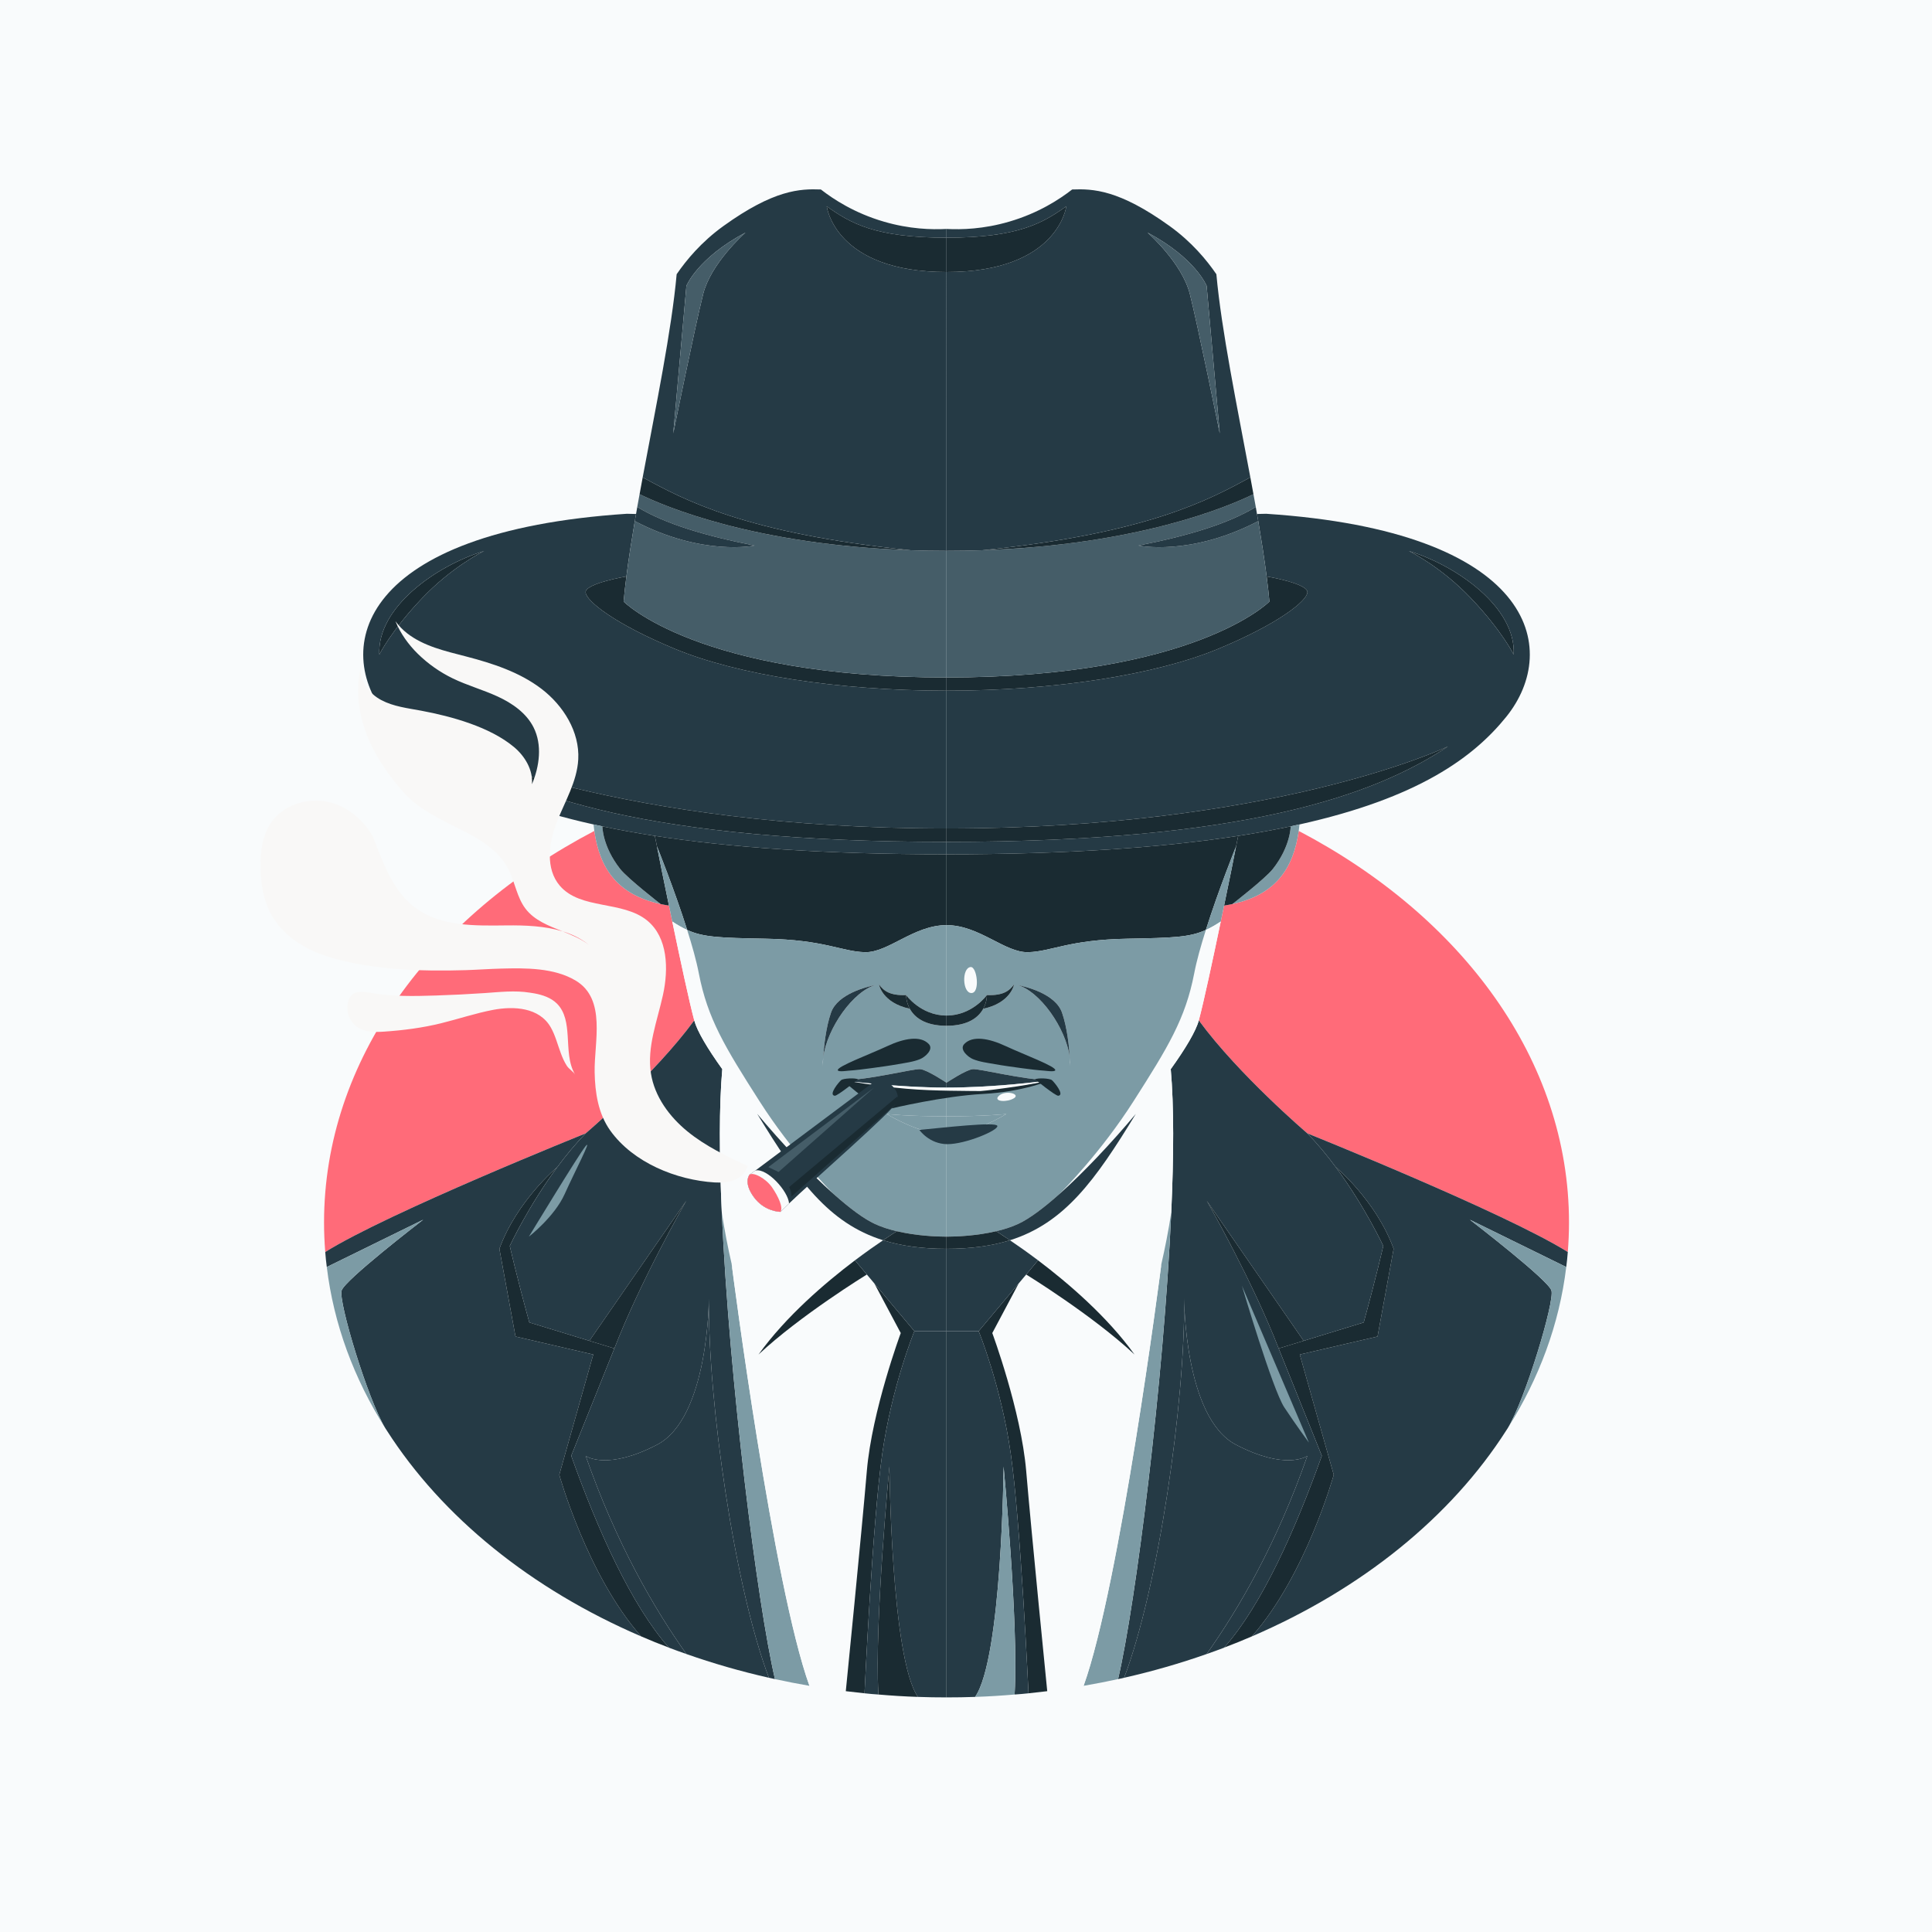 <?xml version="1.0" encoding="utf-8"?>
<!-- Generator: Adobe Illustrator 27.5.0, SVG Export Plug-In . SVG Version: 6.00 Build 0)  -->
<svg version="1.1" xmlns="http://www.w3.org/2000/svg" xmlns:xlink="http://www.w3.org/1999/xlink" x="0px" y="0px"
	 viewBox="0 0 512 512" style="enable-background:new 0 0 512 512;" xml:space="preserve">
<g id="BACKGROUND">
	<rect style="fill:#F9FBFC;" width="512" height="512"/>
</g>
<g id="OBJECTS">
	<g>
		<g>
			<g>
				<g id="XMLID_7_">
					<g>
						<path style="fill:#FF6B79;" d="M415.8,323.984c0,2.62-0.112,5.222-0.318,7.804h-0.019
							c-16.582-10.387-68.986-31.423-68.986-31.423s-18.192-15.497-28.785-29.945c1.329-4.941,3.668-15.89,5.82-26.202
							c0.299-1.422,0.599-2.845,0.88-4.23c0.767-0.112,1.497-0.262,2.208-0.412c11.379-2.452,16.133-9.32,17.574-19.371
							C387.446,242.889,415.8,280.919,415.8,323.984z"/>
						<path style="fill:#253A45;" d="M389.523,323.235c1.216,0.936,20.699,15.946,21.616,18.753
							c0.936,2.807-6.944,28.916-11.566,36.477c-0.131,0.225-0.281,0.449-0.412,0.636c-14.692,22.983-38.311,42.054-67.395,54.556
							c14.299-16.17,21.691-42.821,21.691-42.821l-9.002-31.873l20.606-4.773l4.267-23.245
							c-4.641-12.783-15.347-21.654-15.347-21.654c-2.264-3.069-4.791-6.12-7.505-8.927c0,0,52.404,21.036,68.986,31.423h0.019
							c-0.094,1.348-0.243,2.658-0.412,3.986L389.523,323.235z"/>
						<path style="fill:#7C9BA5;" d="M389.523,323.235l25.547,12.539c-1.834,15.178-7.206,29.571-15.497,42.69
							c4.623-7.561,12.502-33.669,11.566-36.477C410.223,339.181,390.74,324.171,389.523,323.235z"/>
						<path style="fill:#1A2B32;" d="M373.353,146.017c12.764,3.893,28.429,14.973,27.793,27.456c0,0-3.107-6.326-11.36-14.973
							C382.055,150.397,374.289,146.485,373.353,146.017z"/>
						<path style="fill:#253A45;" d="M383.74,197.803c-1.385,0.655-46.508,21.748-132.899,21.748v-36.514
							c28.785,0,55.417-4.211,72.018-11.098c15.871-6.588,23.488-12.652,23.619-14.973c0.131-2.339-10.631-4.174-10.631-4.174
							l-0.168,0.019c-0.58-4.604-1.366-9.564-2.227-14.71c-0.112-0.618-0.225-1.254-0.337-1.89l2.433-0.056
							c70.951,4.679,78.306,35.653,63.596,53.845c-8.684,10.743-23.301,21.486-54.762,28.485c-0.767,0.168-1.553,0.337-2.339,0.505
							c-4.323,0.917-8.946,1.759-13.906,2.527c-19.857,3.069-45.067,4.885-77.295,4.885v-3.294
							C329.39,223.107,363.995,210.979,383.74,197.803z M401.145,173.473c0.636-12.483-15.029-23.563-27.793-27.456
							c-0.037-0.019-0.056-0.019-0.094-0.037c0,0,0.037,0.019,0.094,0.037c0.936,0.468,8.703,4.379,16.432,12.483
							C398.039,167.147,401.145,173.473,401.145,173.473z"/>
						<path style="fill:#1A2B32;" d="M361.375,350.466h0.019c3.331-12.072,5.184-20.288,5.184-20.288s-4.847-10.425-12.596-20.887
							c0,0,10.705,8.871,15.347,21.654l-4.267,23.245l-20.606,4.773l9.002,31.873c0,0-7.393,26.651-21.691,42.821
							c-2.414,1.048-4.866,2.04-7.355,2.976c9.994-11.285,18.884-31.236,25.884-50.832c-0.131-0.318-11.435-28.448-11.435-28.448
							l6.625-2.021L361.375,350.466z"/>
						<path style="fill:#253A45;" d="M346.458,385.839c-0.356,0.243-5.914,3.781-18.884-2.957
							c-13.756-7.149-13.756-38.76-13.756-38.76c0.262,27.456-6.812,76.528-15.908,100.503c-0.524,0.131-1.067,0.243-1.609,0.356
							c4.698-20.1,12.109-79.055,14.093-123.691c0.674-14.916,0.73-28.223-0.131-37.955c3.912-5.446,6.682-10.106,7.43-12.914
							c10.593,14.448,28.785,29.945,28.785,29.945c2.714,2.807,5.24,5.858,7.505,8.927c7.748,10.462,12.596,20.887,12.596,20.887
							s-1.853,8.216-5.184,20.288h-0.019l-15.889,4.866l-25.678-37.113c0.711,1.254,12.184,21.429,19.052,39.134
							c0,0,11.304,28.13,11.435,28.448c-7,19.595-15.89,39.546-25.884,50.832l-0.019,0.019c-1.516,0.58-3.069,1.142-4.623,1.684
							C328.286,426.34,338.355,409.065,346.458,385.839z"/>
						<path style="fill:#1A2B32;" d="M250.84,219.551c86.391,0,131.515-21.092,132.899-21.748
							c-19.745,13.176-54.35,25.303-132.899,25.303V219.551z"/>
						<path style="fill:#1A2B32;" d="M335.847,152.792c0,0,10.762,1.834,10.631,4.174c-0.131,2.321-7.748,8.385-23.619,14.973
							c-16.601,6.887-43.233,11.098-72.018,11.098v-3.5c65.823,0,85.568-20.119,85.568-20.119c-0.187-2.115-0.431-4.323-0.73-6.607
							L335.847,152.792z"/>
						<path style="fill:#1A2B32;" d="M319.807,318.22l25.678,37.113l-6.625,2.021C331.991,339.649,320.519,319.473,319.807,318.22z"
							/>
						<path style="fill:#7C9BA5;" d="M344.175,220.206c-1.441,10.05-6.195,16.919-17.574,19.371c0,0,8.703-6.738,10.724-9.302
							c4.716-5.989,4.716-11.286,4.716-11.286c0.786-0.168,1.572-0.337,2.339-0.505C344.325,219.064,344.25,219.644,344.175,220.206
							z"/>
						<path style="fill:#253A45;" d="M327.574,382.882c12.97,6.738,18.529,3.2,18.884,2.957
							c-8.104,23.226-18.173,40.501-26.689,52.497c-7.018,2.47-14.336,4.585-21.86,6.288c9.096-23.975,16.17-73.047,15.908-100.503
							C313.818,344.122,313.818,375.733,327.574,382.882z"/>
						<path style="fill:#1A2B32;" d="M342.042,218.989c0,0,0,5.297-4.716,11.286c-2.021,2.564-10.724,9.302-10.724,9.302
							c-0.711,0.15-1.441,0.299-2.208,0.412c1.366-6.55,2.545-12.408,3.182-15.702c0.356-1.759,0.561-2.77,0.561-2.77
							C333.095,220.749,337.718,219.906,342.042,218.989z"/>
						<path style="fill:#455D68;" d="M260.385,145.811c41.212-1.404,65.149-11.585,71.793-14.842
							c0.206,1.142,0.412,2.265,0.618,3.388c-7.355,4.473-18.117,7.692-31.105,10.219c0,0,13.681,2.957,31.76-6.476
							c0.861,5.147,1.647,10.106,2.227,14.71c0.299,2.283,0.543,4.492,0.73,6.607c0,0-19.745,20.119-85.568,20.119V145.98
							C254.116,145.98,257.297,145.924,260.385,145.811z"/>
						<path style="fill:#253A45;" d="M333.114,136.21c0.112,0.636,0.225,1.273,0.337,1.89c-18.079,9.433-31.76,6.476-31.76,6.476
							c12.989-2.527,23.75-5.746,31.105-10.219C332.908,134.975,333.002,135.593,333.114,136.21z"/>
						<path style="fill:#1A2B32;" d="M331.355,126.497c0.281,1.497,0.561,2.994,0.823,4.473
							c-6.644,3.257-30.581,13.438-71.793,14.842C304.18,141.338,320.425,132.449,331.355,126.497z"/>
						<path style="fill:#253A45;" d="M304.105,61.629c0.543,0.487,9.152,8.197,11.211,16.245c2.115,8.328,7.935,36.982,7.935,36.982
							l-3.481-39.097C319.77,75.759,316.85,68.404,304.105,61.629z M322.353,72.671c1.348,14.935,5.484,34.961,9.002,53.826
							c-10.93,5.952-27.175,14.841-70.97,19.314c-3.088,0.112-6.27,0.169-9.545,0.169V72.091c29.627,0,31.742-17.424,31.742-17.424
							c-6.214,4.436-12.764,8.328-31.742,8.328v-2.321c3.93,0.206,9.844,0.056,16.638-1.946c7.767-2.265,13.363-5.951,16.657-8.516
							c5.521-0.206,12.409,0.037,25.809,9.676C315.84,64.136,319.789,68.928,322.353,72.671z"/>
						<path style="fill:#1A2B32;" d="M328.136,221.516c0,0-0.206,1.011-0.561,2.77c0,0-4.585,11.342-8.01,22.159
							c-4.267,1.946-8.609,2.096-20.718,2.321c-15.684,0.281-20.138,3.387-26.333,3.575c-6.195,0.187-12.97-7.168-21.673-7.168
							v-18.772C283.069,226.401,308.279,224.585,328.136,221.516z"/>
						<path style="fill:#7C9BA5;" d="M327.574,224.286c-0.636,3.294-1.815,9.152-3.182,15.702c-0.281,1.385-0.58,2.807-0.88,4.23
							c-1.441,0.936-2.676,1.666-3.949,2.227C322.989,235.628,327.574,224.286,327.574,224.286z"/>
						<path style="fill:#455D68;" d="M319.77,75.759l3.481,39.097c0,0-5.82-28.654-7.935-36.982
							c-2.059-8.048-10.668-15.759-11.211-16.245C316.85,68.404,319.77,75.759,319.77,75.759z"/>
						<path style="fill:#F9FBFC;" d="M319.564,246.445c1.273-0.562,2.508-1.291,3.949-2.227c-2.152,10.312-4.492,21.261-5.82,26.202
							c-0.749,2.807-3.518,7.467-7.43,12.914c-2.658,3.706-5.839,7.767-9.264,11.866c-6.457,7.692-13.793,15.515-20.25,21.242
							c1.067-1.067,11.023-11.08,19.651-24.611c9.133-14.299,13.756-21.86,16.077-33.875
							C317.112,254.624,318.254,250.581,319.564,246.445z"/>
						<path style="fill:#7C9BA5;" d="M263.997,326.286c-5.222,1.235-10.649,1.441-13.157,1.441v-27.119
							c7,0,15.328-5.072,15.852-5.39c-0.393,0.038-5.222,0.618-15.852,0.618v-7.617c14.074,0,27.493-1.928,27.493-1.928
							c-7.224-0.131-18.716-3.107-20.531-2.957c-1.797,0.15-6.962,3.593-6.962,3.593v-15.085c5.877,0,8.534-2.339,9.732-4.51
							c7.374-1.572,8.179-6.476,8.179-6.476c-1.273,1.741-2.901,3.013-7.205,2.845c0,0-3.874,5.428-10.705,5.428v-23.956
							c8.703,0,15.478,7.355,21.673,7.168c6.195-0.187,10.649-3.294,26.333-3.575c12.109-0.225,16.451-0.374,20.718-2.321
							c-1.31,4.136-2.452,8.179-3.088,11.51c-2.321,12.015-6.944,19.577-16.077,33.875c-8.628,13.531-18.585,23.544-19.651,24.611
							c-0.056,0.038-0.094,0.075-0.094,0.075c-4.155,3.687-7.917,6.494-10.836,7.842
							C268.04,325.182,266.038,325.818,263.997,326.286z M269.462,260.987c5.989,1.497,13.064,11.454,14.055,19.314
							c0.112,1.46,0.112,2.377,0.112,2.377c0.037-0.767,0-1.553-0.112-2.377c-0.187-2.92-0.693-7.992-2.077-11.959
							C279.681,263.345,271.858,261.455,269.462,260.987z"/>
						<path style="fill:#F9FBFC;" d="M310.262,283.334c0.861,9.732,0.805,23.039,0.131,37.955c-0.73,4.847-1.647,9.47-2.62,13.7
							c-3.238,14.074-7.112,23.975-7.112,23.975c-7.28-10.125-17.686-19.015-25.566-24.967c-2.938-2.208-5.521-4.024-7.449-5.315
							c14.448-4.548,22.608-15.852,33.351-33.482C304.423,291.101,307.605,287.039,310.262,283.334z"/>
						<path style="fill:#7C9BA5;" d="M307.773,334.989c0.973-4.23,1.89-8.853,2.62-13.7c-1.984,44.637-9.395,103.591-14.093,123.691
							c-3.013,0.655-6.064,1.254-9.133,1.778C296.769,420.051,307.455,337.571,307.773,334.989z"/>
						<path style="fill:#F9FBFC;" d="M300.661,358.963c0,0,3.874-9.901,7.112-23.975c-0.318,2.583-11.005,85.062-20.606,111.77
							c-3.182,0.543-6.382,1.029-9.639,1.422c0,0-4.23-42.372-5.577-58.374c-1.366-16.002-8.983-36.533-8.983-36.533l7-13.157
							l1.984-2.358C271.952,337.759,289.563,348.576,300.661,358.963z"/>
						<path style="fill:#253A45;" d="M280.748,316.441c6.457-5.727,13.793-13.55,20.25-21.242
							c-10.743,17.63-18.903,28.934-33.351,33.482c-2.134-1.441-3.462-2.283-3.65-2.396c2.04-0.468,4.043-1.104,5.821-1.928
							c2.92-1.347,6.682-4.155,10.836-7.842C280.654,316.516,280.692,316.479,280.748,316.441z"/>
						<path style="fill:#253A45;" d="M281.44,268.342c1.385,3.968,1.89,9.04,2.077,11.959c-0.992-7.861-8.066-17.817-14.055-19.314
							C271.858,261.455,279.681,263.345,281.44,268.342z"/>
						<path style="fill:#1A2B32;" d="M300.661,358.963c-11.098-10.387-28.71-21.205-28.71-21.205l3.144-3.762
							C282.975,339.948,293.381,348.838,300.661,358.963z"/>
						<path style="fill:#1A2B32;" d="M282.582,54.667c0,0-2.115,17.424-31.742,17.424v-9.096
							C269.818,62.995,276.369,59.102,282.582,54.667z"/>
						<path style="fill:#1A2B32;" d="M277.529,448.181c-1.647,0.206-3.294,0.393-4.96,0.561c0,0-2.115-45.385-4.698-63.446
							c-2.583-18.079-8.516-32.528-8.516-32.528l10.612-12.652l-7,13.157c0,0,7.617,20.531,8.983,36.533
							C273.299,405.809,277.529,448.181,277.529,448.181z"/>
						<path style="fill:#253A45;" d="M275.096,333.997l-3.144,3.762l-1.984,2.358l-10.612,12.652h-8.516v-21.822
							c6.513,0,12.015-0.767,16.807-2.265C269.575,329.973,272.158,331.788,275.096,333.997z"/>
						<path style="fill:#253A45;" d="M272.569,448.742c-1.217,0.131-2.433,0.243-3.65,0.318l-0.019-0.318
							c1.048-18.79-2.938-60.096-2.938-60.096s-0.412,50.701-7.542,61.05c-2.508,0.094-5.035,0.131-7.58,0.131v-97.059h8.516
							c0,0,5.933,14.448,8.516,32.528C270.454,403.357,272.569,448.742,272.569,448.742z"/>
						<path style="fill:#253A45;" d="M278.334,286.291c0,0-13.419,1.928-27.493,1.928v-1.291c0,0,5.166-3.444,6.962-3.593
							C259.618,283.184,271.109,286.16,278.334,286.291z"/>
						<path style="fill:#7C9BA5;" d="M265.963,388.646c0,0,3.986,41.305,2.938,60.096l0.019,0.318
							c-3.462,0.299-6.962,0.524-10.5,0.636C265.551,439.347,265.963,388.646,265.963,388.646z"/>
						<path style="fill:#1A2B32;" d="M268.751,260.856c0,0-0.805,4.904-8.179,6.476c1.029-1.89,0.973-3.631,0.973-3.631
							C265.85,263.869,267.479,262.597,268.751,260.856z"/>
						<path style="fill:#1A2B32;" d="M263.997,326.286c0.187,0.112,1.516,0.954,3.65,2.396c-4.791,1.497-10.294,2.265-16.807,2.265
							v-3.219C253.348,327.727,258.776,327.521,263.997,326.286z"/>
						<path style="fill:#7C9BA5;" d="M250.84,295.836c10.63,0,15.459-0.58,15.852-0.618c-0.524,0.318-8.853,5.39-15.852,5.39
							V295.836z"/>
						<path style="fill:#1A2B32;" d="M260.573,267.332c-1.198,2.171-3.855,4.51-9.732,4.51v-2.714
							c6.831,0,10.705-5.428,10.705-5.428S261.602,265.441,260.573,267.332z"/>
					</g>
				</g>
				<g id="XMLID_6_">
					<g>
						<path style="fill:#FF6B79;" d="M85.875,323.984c0,2.62,0.112,5.222,0.318,7.804h0.019
							c16.582-10.387,68.986-31.423,68.986-31.423s18.192-15.497,28.785-29.945c-1.329-4.941-3.668-15.89-5.82-26.202
							c-0.299-1.422-0.599-2.845-0.88-4.23c-0.767-0.112-1.497-0.262-2.208-0.412c-11.379-2.452-16.133-9.32-17.574-19.371
							C114.229,242.889,85.875,280.919,85.875,323.984z"/>
						<path style="fill:#253A45;" d="M112.151,323.235c-1.216,0.936-20.699,15.946-21.617,18.753
							c-0.936,2.807,6.944,28.916,11.566,36.477c0.131,0.225,0.281,0.449,0.412,0.636c14.692,22.983,38.311,42.054,67.395,54.556
							c-14.299-16.17-21.691-42.821-21.691-42.821l9.002-31.873l-20.606-4.773l-4.267-23.245
							c4.641-12.783,15.347-21.654,15.347-21.654c2.265-3.069,4.791-6.12,7.505-8.927c0,0-52.404,21.036-68.986,31.423h-0.019
							c0.094,1.348,0.243,2.658,0.412,3.986L112.151,323.235z"/>
						<path style="fill:#7C9BA5;" d="M112.151,323.235l-25.547,12.539c1.834,15.178,7.206,29.571,15.496,42.69
							c-4.623-7.561-12.502-33.669-11.566-36.477C91.452,339.181,110.935,324.171,112.151,323.235z"/>
						<path style="fill:#1A2B32;" d="M128.322,146.017c-12.764,3.893-28.429,14.973-27.793,27.456c0,0,3.107-6.326,11.36-14.973
							C119.619,150.397,127.386,146.485,128.322,146.017z"/>
						<path style="fill:#253A45;" d="M168.223,138.101c0.112-0.618,0.225-1.254,0.337-1.89l-2.433-0.056
							c-70.951,4.679-78.306,35.653-63.596,53.845c8.684,10.743,23.301,21.486,54.762,28.485c0.767,0.168,1.553,0.337,2.339,0.505
							c4.323,0.917,8.946,1.759,13.906,2.527c19.857,3.069,45.067,4.885,77.295,4.885v-3.294
							c-78.549,0-113.155-12.128-132.899-25.303c1.385,0.655,46.508,21.748,132.899,21.748v-36.514
							c-28.785,0-55.417-4.211-72.018-11.098c-15.871-6.588-23.488-12.652-23.619-14.973c-0.131-2.339,10.63-4.174,10.63-4.174
							l0.168,0.019C166.576,148.207,167.363,143.247,168.223,138.101z M100.529,173.473c-0.636-12.483,15.029-23.563,27.793-27.456
							c0.037-0.019,0.056-0.019,0.094-0.037c0,0-0.037,0.019-0.094,0.037c-0.936,0.468-8.703,4.379-16.432,12.483
							C103.636,167.147,100.529,173.473,100.529,173.473z"/>
						<path style="fill:#1A2B32;" d="M140.3,350.466h-0.019c-3.331-12.072-5.184-20.288-5.184-20.288s4.847-10.425,12.596-20.887
							c0,0-10.705,8.871-15.347,21.654l4.267,23.245l20.606,4.773l-9.002,31.873c0,0,7.393,26.651,21.691,42.821
							c2.414,1.048,4.866,2.04,7.355,2.976c-9.994-11.285-18.884-31.236-25.884-50.832c0.131-0.318,11.435-28.448,11.435-28.448
							l-6.625-2.021L140.3,350.466z"/>
						<path style="fill:#253A45;" d="M181.867,318.22c-0.711,1.254-12.184,21.429-19.053,39.134c0,0-11.304,28.13-11.435,28.448
							c7,19.595,15.89,39.546,25.884,50.832l0.019,0.019c1.516,0.58,3.069,1.142,4.623,1.684
							c-8.516-11.997-18.585-29.271-26.688-52.497c0.356,0.243,5.914,3.781,18.884-2.957c13.756-7.149,13.756-38.76,13.756-38.76
							c-0.262,27.456,6.812,76.528,15.908,100.503c0.524,0.131,1.067,0.243,1.609,0.356c-4.698-20.1-12.109-79.055-14.093-123.691
							c-0.674-14.916-0.73-28.223,0.131-37.955c-3.912-5.446-6.682-10.106-7.43-12.914c-10.593,14.448-28.785,29.945-28.785,29.945
							c-2.714,2.807-5.24,5.858-7.505,8.927c-7.748,10.462-12.596,20.887-12.596,20.887s1.853,8.216,5.184,20.288h0.019l15.89,4.866
							L181.867,318.22z"/>
						<path style="fill:#1A2B32;" d="M250.834,219.551c-86.391,0-131.514-21.092-132.899-21.748
							c19.745,13.176,54.35,25.303,132.899,25.303V219.551z"/>
						<path style="fill:#1A2B32;" d="M165.828,152.792c0,0-10.761,1.834-10.63,4.174c0.131,2.321,7.748,8.385,23.619,14.973
							c16.601,6.887,43.233,11.098,72.018,11.098v-3.5c-65.823,0-85.568-20.119-85.568-20.119c0.187-2.115,0.43-4.323,0.73-6.607
							L165.828,152.792z"/>
						<path style="fill:#1A2B32;" d="M181.867,318.22l-25.678,37.113l6.625,2.021C169.683,339.649,181.156,319.473,181.867,318.22z"
							/>
						<path style="fill:#7C9BA5;" d="M157.499,220.206c1.441,10.05,6.195,16.919,17.574,19.371c0,0-8.703-6.738-10.724-9.302
							c-4.716-5.989-4.716-11.286-4.716-11.286c-0.786-0.168-1.572-0.337-2.339-0.505
							C157.35,219.064,157.424,219.644,157.499,220.206z"/>
						<path style="fill:#253A45;" d="M174.1,382.882c-12.97,6.738-18.529,3.2-18.884,2.957
							c8.104,23.226,18.173,40.501,26.688,52.497c7.018,2.47,14.336,4.585,21.86,6.288c-9.096-23.975-16.17-73.047-15.908-100.503
							C187.856,344.122,187.856,375.733,174.1,382.882z"/>
						<path style="fill:#1A2B32;" d="M159.633,218.989c0,0,0,5.297,4.716,11.286c2.021,2.564,10.724,9.302,10.724,9.302
							c0.711,0.15,1.441,0.299,2.208,0.412c-1.366-6.55-2.545-12.408-3.182-15.702c-0.356-1.759-0.562-2.77-0.562-2.77
							C168.579,220.749,163.956,219.906,159.633,218.989z"/>
						<path style="fill:#455D68;" d="M241.289,145.811c-41.212-1.404-65.149-11.585-71.793-14.842
							c-0.206,1.142-0.412,2.265-0.618,3.388c7.355,4.473,18.117,7.692,31.105,10.219c0,0-13.681,2.957-31.76-6.476
							c-0.861,5.147-1.647,10.106-2.227,14.71c-0.299,2.283-0.543,4.492-0.73,6.607c0,0,19.745,20.119,85.568,20.119V145.98
							C247.559,145.98,244.377,145.924,241.289,145.811z"/>
						<path style="fill:#253A45;" d="M168.56,136.21c-0.112,0.636-0.225,1.273-0.337,1.89c18.079,9.433,31.76,6.476,31.76,6.476
							c-12.989-2.527-23.75-5.746-31.105-10.219C168.766,134.975,168.673,135.593,168.56,136.21z"/>
						<path style="fill:#1A2B32;" d="M170.319,126.497c-0.281,1.497-0.561,2.994-0.823,4.473
							c6.644,3.257,30.581,13.438,71.793,14.842C197.495,141.338,181.249,132.449,170.319,126.497z"/>
						<path style="fill:#253A45;" d="M197.569,61.629c-0.543,0.487-9.152,8.197-11.211,16.245
							c-2.115,8.328-7.935,36.982-7.935,36.982l3.481-39.097C181.904,75.759,184.824,68.404,197.569,61.629z M179.322,72.671
							c-1.348,14.935-5.484,34.961-9.002,53.826c10.93,5.952,27.175,14.841,70.97,19.314c3.088,0.112,6.27,0.169,9.545,0.169V72.091
							c-29.627,0-31.742-17.424-31.742-17.424c6.214,4.436,12.764,8.328,31.742,8.328v-2.321c-3.93,0.206-9.844,0.056-16.638-1.946
							c-7.767-2.265-13.363-5.951-16.657-8.516c-5.521-0.206-12.409,0.037-25.809,9.676
							C185.835,64.136,181.886,68.928,179.322,72.671z"/>
						<path style="fill:#1A2B32;" d="M173.539,221.516c0,0,0.206,1.011,0.562,2.77c0,0,4.585,11.342,8.01,22.159
							c4.267,1.946,8.609,2.096,20.718,2.321c15.684,0.281,20.138,3.387,26.333,3.575c6.195,0.187,12.97-7.168,21.673-7.168v-18.772
							C218.606,226.401,193.396,224.585,173.539,221.516z"/>
						<path style="fill:#7C9BA5;" d="M174.1,224.286c0.636,3.294,1.815,9.152,3.182,15.702c0.281,1.385,0.58,2.807,0.88,4.23
							c1.441,0.936,2.676,1.666,3.949,2.227C178.685,235.628,174.1,224.286,174.1,224.286z"/>
						<path style="fill:#455D68;" d="M181.904,75.759l-3.481,39.097c0,0,5.82-28.654,7.935-36.982
							c2.059-8.048,10.668-15.759,11.211-16.245C184.824,68.404,181.904,75.759,181.904,75.759z"/>
						<path style="fill:#F9FBFC;" d="M182.11,246.445c-1.273-0.562-2.508-1.291-3.949-2.227c2.152,10.312,4.492,21.261,5.82,26.202
							c0.749,2.807,3.519,7.467,7.43,12.914c2.658,3.706,5.839,7.767,9.264,11.866c6.457,7.692,13.793,15.515,20.25,21.242
							c-1.067-1.067-11.023-11.08-19.651-24.611c-9.133-14.299-13.756-21.86-16.077-33.875
							C184.562,254.624,183.42,250.581,182.11,246.445z"/>
						<path style="fill:#7C9BA5;" d="M232.212,260.987c-5.989,1.497-13.064,11.454-14.055,19.314
							c-0.112,1.46-0.112,2.377-0.112,2.377c-0.037-0.767,0-1.553,0.112-2.377c0.187-2.92,0.692-7.992,2.077-11.959
							C221.993,263.345,229.816,261.455,232.212,260.987z M237.677,326.286c5.222,1.235,10.649,1.441,13.157,1.441v-27.119
							c-7,0-15.328-5.072-15.852-5.39c0.393,0.038,5.222,0.618,15.852,0.618v-7.617c-14.074,0-27.493-1.928-27.493-1.928
							c7.224-0.131,18.716-3.107,20.531-2.957c1.797,0.15,6.962,3.593,6.962,3.593v-15.085c-5.877,0-8.534-2.339-9.732-4.51
							c-7.374-1.572-8.179-6.476-8.179-6.476c1.273,1.741,2.901,3.013,7.206,2.845c0,0,3.874,5.428,10.705,5.428v-23.956
							c-8.703,0-15.478,7.355-21.673,7.168c-6.195-0.187-10.649-3.294-26.333-3.575c-12.109-0.225-16.451-0.374-20.718-2.321
							c1.31,4.136,2.452,8.179,3.088,11.51c2.321,12.015,6.943,19.577,16.077,33.875c8.628,13.531,18.585,23.544,19.651,24.611
							c0.056,0.038,0.094,0.075,0.094,0.075c4.155,3.687,7.917,6.494,10.836,7.842C233.634,325.182,235.637,325.818,237.677,326.286
							z"/>
						<path style="fill:#F9FBFC;" d="M191.412,283.334c-0.861,9.732-0.805,23.039-0.131,37.955c0.73,4.847,1.647,9.47,2.62,13.7
							c3.238,14.074,7.112,23.975,7.112,23.975c7.28-10.125,17.686-19.015,25.566-24.967c2.938-2.208,5.521-4.024,7.449-5.315
							c-14.448-4.548-22.608-15.852-33.351-33.482C197.251,291.101,194.07,287.039,191.412,283.334z"/>
						<path style="fill:#7C9BA5;" d="M193.901,334.989c-0.973-4.23-1.89-8.853-2.62-13.7c1.984,44.637,9.395,103.591,14.093,123.691
							c3.013,0.655,6.064,1.254,9.133,1.778C204.906,420.051,194.219,337.571,193.901,334.989z"/>
						<path style="fill:#F9FBFC;" d="M201.013,358.963c0,0-3.874-9.901-7.112-23.975c0.318,2.583,11.005,85.062,20.606,111.77
							c3.182,0.543,6.382,1.029,9.639,1.422c0,0,4.23-42.372,5.577-58.374c1.366-16.002,8.984-36.533,8.984-36.533l-7-13.157
							l-1.984-2.358C229.723,337.759,212.111,348.576,201.013,358.963z"/>
						<path style="fill:#253A45;" d="M220.926,316.441c-6.457-5.727-13.793-13.55-20.25-21.242
							c10.743,17.63,18.903,28.934,33.351,33.482c2.134-1.441,3.462-2.283,3.65-2.396c-2.04-0.468-4.043-1.104-5.821-1.928
							c-2.92-1.347-6.682-4.155-10.836-7.842C221.02,316.516,220.983,316.479,220.926,316.441z"/>
						<path style="fill:#253A45;" d="M220.234,268.342c-1.385,3.968-1.89,9.04-2.077,11.959c0.992-7.861,8.066-17.817,14.055-19.314
							C229.816,261.455,221.993,263.345,220.234,268.342z"/>
						<path style="fill:#1A2B32;" d="M201.013,358.963c11.098-10.387,28.71-21.205,28.71-21.205l-3.144-3.762
							C218.699,339.948,208.293,348.838,201.013,358.963z"/>
						<path style="fill:#1A2B32;" d="M219.092,54.667c0,0,2.115,17.424,31.742,17.424v-9.096
							C231.856,62.995,225.306,59.102,219.092,54.667z"/>
						<path style="fill:#1A2B32;" d="M224.146,448.181c1.647,0.206,3.294,0.393,4.96,0.561c0,0,2.115-45.385,4.698-63.446
							c2.583-18.079,8.516-32.528,8.516-32.528l-10.612-12.652l7,13.157c0,0-7.617,20.531-8.984,36.533
							C228.375,405.809,224.146,448.181,224.146,448.181z"/>
						<path style="fill:#253A45;" d="M226.579,333.997l3.144,3.762l1.984,2.358l10.612,12.652h8.516v-21.822
							c-6.513,0-12.015-0.767-16.807-2.265C232.1,329.973,229.517,331.788,226.579,333.997z"/>
						<path style="fill:#253A45;" d="M229.105,448.742c1.217,0.131,2.433,0.243,3.65,0.318l0.019-0.318
							c-1.048-18.79,2.938-60.096,2.938-60.096s0.412,50.701,7.542,61.05c2.508,0.094,5.035,0.131,7.58,0.131v-97.059h-8.516
							c0,0-5.933,14.448-8.516,32.528C231.22,403.357,229.105,448.742,229.105,448.742z"/>
						<path style="fill:#253A45;" d="M223.341,286.291c0,0,13.419,1.928,27.493,1.928v-1.291c0,0-5.166-3.444-6.962-3.593
							C242.056,283.184,230.565,286.16,223.341,286.291z"/>
						<path style="fill:#1A2B32;" d="M235.712,388.646c0,0-3.986,41.305-2.938,60.096l-0.019,0.318
							c3.462,0.299,6.962,0.524,10.499,0.636C236.124,439.347,235.712,388.646,235.712,388.646z"/>
						<path style="fill:#1A2B32;" d="M232.923,260.856c0,0,0.805,4.904,8.179,6.476c-1.029-1.89-0.973-3.631-0.973-3.631
							C235.824,263.869,234.196,262.597,232.923,260.856z"/>
						<path style="fill:#1A2B32;" d="M237.677,326.286c-0.187,0.112-1.516,0.954-3.65,2.396c4.791,1.497,10.294,2.265,16.807,2.265
							v-3.219C248.326,327.727,242.899,327.521,237.677,326.286z"/>
						<path style="fill:#7C9BA5;" d="M250.834,295.836c-10.63,0-15.459-0.58-15.852-0.618c0.524,0.318,8.853,5.39,15.852,5.39
							V295.836z"/>
						<path style="fill:#1A2B32;" d="M241.102,267.332c1.198,2.171,3.855,4.51,9.732,4.51v-2.714
							c-6.831,0-10.705-5.428-10.705-5.428S240.073,265.441,241.102,267.332z"/>
					</g>
				</g>
			</g>
			<path style="fill:#F9FBFC;" d="M225.184,287.305c3.452,1.613,2.484,4.478,9.519,4.465c7.035-0.012,14.327-1.088,14.327-1.088
				l17.038-1.925l10.486-2.068l-0.418-0.159c0,0-12.333,1.688-25.302,1.688c-12.969,0-27.231-1.882-27.231-1.882L225.184,287.305z"
				/>
			<path style="fill:#1A2B32;" d="M262.625,289.146c-2.938-0.002-6.83-0.022-10.755-0.092c-7.936-0.142-14.053-0.393-27.288-2.595
				c-0.024-0.003-0.05-0.006-0.073-0.009h-0.72l1.396,0.855c3.453,1.613,2.484,4.478,9.519,4.465
				c7.035-0.012,14.327-1.088,14.327-1.088L262.625,289.146z"/>
			<path style="fill:#F9FBFC;" d="M257.208,256.275c1.713-0.216,2.612,6.895,0.225,6.891
				C255.047,263.163,254.816,256.576,257.208,256.275z"/>
			<path style="fill:#F9FBFC;" d="M264.587,290.531c1.623-1.786,5.944-0.678,4.164,0.484
				C266.971,292.177,263.268,291.983,264.587,290.531z"/>
			<g>
				<path style="fill:#1A2B32;" d="M255.542,276.673c2.187-2.288,6.486-1.549,11.036,0.581s13.456,5.421,13.069,6.389
					c-0.189,0.473-2.419,0.133-2.765,0.108c-2.052-0.145-4.096-0.402-6.134-0.678c-2.375-0.322-4.752-0.645-7.112-1.066
					c-1.914-0.342-4.033-0.594-5.835-1.348C256.584,280.15,254.148,278.132,255.542,276.673z"/>
				<path style="fill:#1A2B32;" d="M246.132,276.673c-2.187-2.288-6.486-1.549-11.036,0.581c-4.55,2.13-13.456,5.421-13.069,6.389
					c0.189,0.473,2.419,0.133,2.765,0.108c2.051-0.145,4.096-0.402,6.134-0.678c2.376-0.322,4.752-0.645,7.112-1.066
					c1.914-0.342,4.033-0.594,5.835-1.348C245.09,280.15,247.527,278.132,246.132,276.673z"/>
			</g>
			<path style="fill:#1A2B32;" d="M237.677,290.682c6.802,0.583,32.464-2.372,40.657-4.391c0,0-7.122,3.049-17.761,3.613
				c-10.639,0.564-24.267,3.837-24.267,3.837L237.677,290.682z"/>
			<path style="fill:#1A2B32;" d="M223.341,286.291c0,0,2.597,2.384,6.024,4.932l1.385-1.036l-6.223-3.737L223.341,286.291z"/>
			<path style="fill:#253A45;" d="M243.641,299.437c6.292-0.581,20.328-2.227,20.667-1.065c0.339,1.162-8.373,4.84-13.213,4.84
				C246.255,303.213,243.641,299.437,243.641,299.437z"/>
			<g>
				<path style="fill:#1A2B32;" d="M274.287,286.03c0.798-0.426,3.894-0.262,4.474,0.216c0.581,0.478,3.458,3.917,1.708,4.14
					C279.742,290.479,274.287,286.03,274.287,286.03z"/>
				<path style="fill:#1A2B32;" d="M227.388,286.03c-0.798-0.426-3.894-0.262-4.474,0.216c-0.581,0.478-3.458,3.917-1.708,4.14
					C221.933,290.479,227.388,286.03,227.388,286.03z"/>
			</g>
			<g>
				<path style="fill:#253A45;" d="M237.785,291.9c-0.812,2.245-23.111,21.608-28.674,27.028v0.024
					c-1.409,1.361-2.268,2.197-2.268,2.197c-0.096,0-4.274-0.024-7.092-3.94c-2.865-3.94-1.098-5.922-1.098-5.922l1.528-1.099h0.024
					l31.729-23.737C235.133,285.378,238.764,289.13,237.785,291.9z"/>
				<path style="fill:#F9FBFC;" d="M209.11,318.928v0.024c-1.409,1.361-2.268,2.197-2.268,2.197c-0.096,0-4.274-0.024-7.092-3.94
					c-2.674-3.677-1.313-5.635-1.122-5.898l0.024-0.024l1.528-1.099h0.024C203.285,309.52,208.868,315.645,209.11,318.928z"/>
				<path style="fill:#FF6B79;" d="M206.842,321.148c-0.096,0-4.274-0.024-7.092-3.94c-2.674-3.677-1.313-5.635-1.122-5.898
					l0.024-0.024c1.003-0.716,4.25,0.955,5.945,3.367C206.269,317.089,207.606,319.978,206.842,321.148z"/>
			</g>
			<path style="fill:#1A2B32;" d="M237.677,290.682l-28.567,23.922c0,0,0.758,1.168,0.617,2.517l27.95-24.814l0.867-1.573
				L237.677,290.682z"/>
			<polygon style="fill:#455D68;" points="203.612,309.292 231.638,288.218 206.315,310.59 			"/>
			<path style="fill:#7C9BA5;" d="M346.87,382.302l-17.75-41.577c0,0,8.132,27.544,11.229,32.238
				C343.447,377.656,346.87,382.302,346.87,382.302z"/>
			<path style="fill:#7C9BA5;" d="M140.157,327.727c0,0,13.274-21.882,15.059-24.021c1.785-2.139-2.862,6.7-5.572,12.735
				C146.933,322.477,140.157,327.727,140.157,327.727z"/>
		</g>
		<path style="fill:#F9F8F7;" d="M182.213,299.862c-4.808-3.92-8.738-9.249-9.704-15.379c-1.11-6.984,1.677-13.913,3.187-20.819
			c1.51-6.918,1.299-15.223-4.175-19.709c-6.54-5.352-17.666-2.809-23.162-9.227c-3.831-4.486-2.965-11.315-0.822-16.811
			c2.154-5.507,5.385-10.771,5.707-16.667c0.4-7.306-3.942-14.268-9.76-18.71c-5.829-4.441-12.969-6.751-20.064-8.594
			c-5.43-1.41-11.115-2.676-15.545-6.129c-1.181-0.92-2.198-2.004-3.082-3.187c1.342,3.253,3.429,6.18,5.935,8.638
			c2.706,2.654,5.847,4.865,9.259,6.517c3.843,1.861,7.996,3.005,11.875,4.789c3.879,1.785,7.611,4.371,9.534,8.184
			c2.334,4.629,1.584,10.281-0.419,15.063c0.308-3.776-1.854-7.414-4.761-9.845c-6.394-5.347-16.549-8.126-24.575-9.631
			c-3.603-0.675-7.344-1.094-10.584-2.809c-3.24-1.715-5.915-5.155-5.417-8.787c-1.734,7.008-0.282,14.536,2.888,21.022
			c2.07,4.235,4.842,8.083,7.917,11.642c2.951,3.415,5.566,5.055,9.398,7.205c6.771,3.799,15.14,6.447,18.925,13.824
			c1.721,3.364,2.199,7.351,4.486,10.36c2.365,3.12,6.118,4.53,9.838,6.018c2.543,0.766,4.897,1.91,6.94,3.564
			c-2.021-1.566-4.475-2.576-6.94-3.564c-4.675-1.432-9.927-1.632-14.868-1.577c-8.294,0.089-17.288,0.333-23.995-4.553
			c-6.14-4.475-8.617-11.892-11.481-19.143c-2.376-3.997-5.985-7.251-10.382-8.661c-5.863-1.888-12.991,0-16.489,5.063
			c-2.365,3.42-2.909,7.773-2.843,11.925c0.067,4.308,0.755,8.694,2.832,12.469c2.954,5.374,8.45,8.983,14.268,10.926
			c11.304,3.775,25.494,4.197,37.319,3.831c3.12-0.1,6.251-0.333,9.372-0.411c6.451-0.167,14.057-0.244,19.764,3.198
			c8.183,4.919,4.841,16.367,4.997,24.25c0.1,5.408,0.933,10.982,4.131,15.467c6.074,8.505,17.522,13.136,27.681,13.757
			c3.598,0.222,7.651-0.644,8.716-4.353C192.561,306.402,186.965,303.737,182.213,299.862z"/>
		<path style="fill:#F9F8F7;" d="M140.429,263.067c0.403,0.056,0.806,0.12,1.208,0.194c2.163,0.4,4.357,1.133,5.926,2.675
			c2.3,2.26,2.676,5.548,2.882,8.599c0.236,3.508,0.168,7.23,1.969,10.249c-0.491-0.824-1.628-1.466-2.199-2.339
			c-0.671-1.025-1.15-2.163-1.581-3.305c-0.864-2.289-1.45-4.713-2.663-6.856c-3.024-5.343-9.829-5.697-15.285-4.66
			c-4.647,0.883-9.219,2.422-13.8,3.552c-4.914,1.212-10.013,1.87-15.059,2.213c-2.398,0.163-4.972,0.195-6.996-1.101
			c-1.677-1.074-2.752-3.029-2.762-5.02c-0.022-4.381,2.609-4.809,5.963-4.194c5.83,1.07,11.658,0.93,17.555,0.742
			c4.277-0.136,8.552-0.349,12.822-0.639C132.392,262.908,136.449,262.418,140.429,263.067z"/>
	</g>
</g>
</svg>

